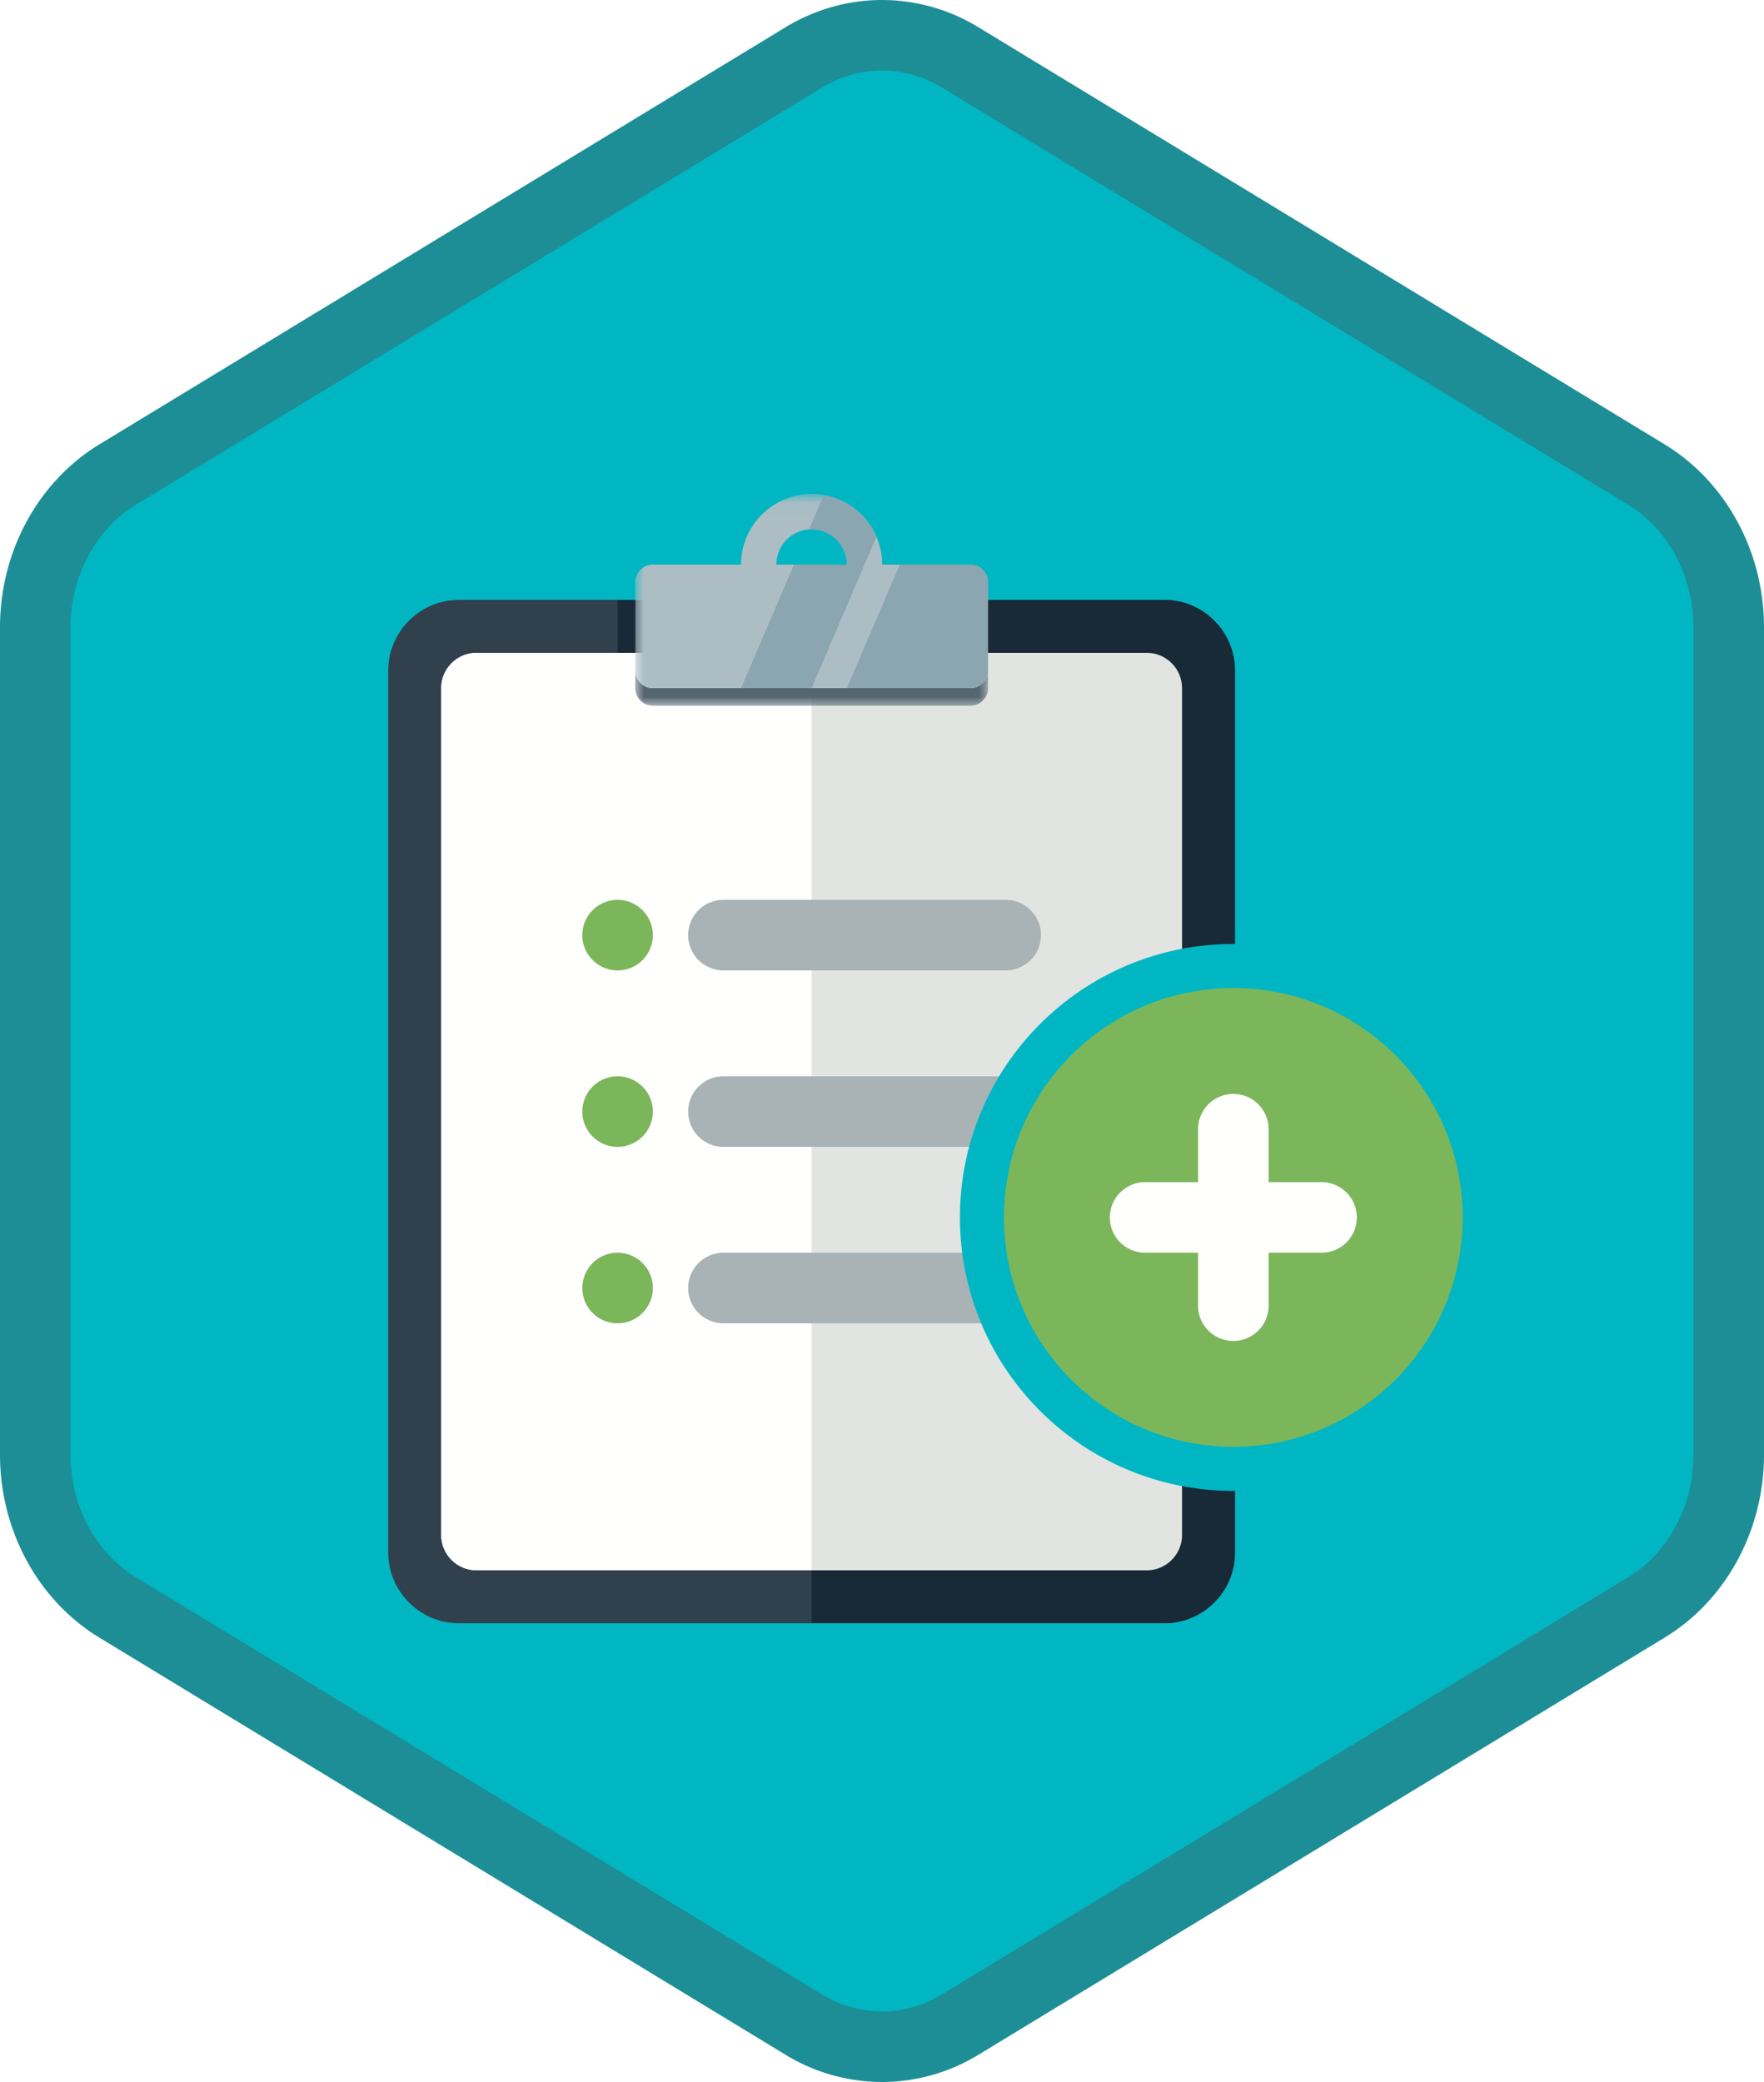 <svg xmlns="http://www.w3.org/2000/svg" xmlns:xlink="http://www.w3.org/1999/xlink" viewBox="0 0 100 118"><defs><path d="M42.742 1.497A10.056 10.056 0 0 1 48 0c1.813 0 3.627.499 5.256 1.497l37.335 22.835C93.933 26.377 96 30.203 96 34.352v45.295c0 4.148-2.067 7.977-5.409 10.021l-37.335 22.837A10.056 10.056 0 0 1 48 114c-1.813 0-3.626-.499-5.258-1.495L5.41 89.668C2.066 87.624 0 83.795 0 79.648V34.352c0-4.15 2.066-7.976 5.409-10.021L42.743 1.497z" id="a"/><filter x="-8.2%" y="-6.2%" width="116.3%" height="112.5%" filterUnits="objectBoundingBox" id="b"><feOffset dy="2" in="SourceAlpha" result="shadowOffsetOuter1"/><feColorMatrix values="0 0 0 0 0 0 0 0 0 0 0 0 0 0 0 0 0 0 0.101 0" in="shadowOffsetOuter1" result="shadowMatrixOuter1"/><feMerge><feMergeNode in="shadowMatrixOuter1"/><feMergeNode in="SourceGraphic"/></feMerge></filter><path id="d" d="M.001.04h20V12h-20z"/></defs><g fill="none" fill-rule="evenodd"><g transform="translate(2 2)"><mask id="c" fill="#fff"><use xlink:href="#a"/></mask><use fill="#01B6C3" xlink:href="#a"/><g filter="url(#b)" mask="url(#c)"><path d="M24.01 88c-2.2 0-4-1.8-4-4V34c0-2.2 1.8-4 4-4h40c2.2 0 4 1.8 4 4v50c0 2.2-1.8 4-4 4h-40" fill="#30404D"/><path d="M64.01 30h-20v58h20c2.2 0 4-1.8 4-4V34c0-2.2-1.8-4-4-4" fill="#182A37"/><path d="M25.01 85c-1.1 0-2-.899-2-2V35c0-1.101.9-2 2-2h38c1.1 0 2 .899 2 2v48c0 1.101-.9 2-2 2h-38" fill="#E1E4E1"/><path d="M44.01 33h-19c-1.1 0-2 .899-2 2v48c0 1.101.9 2 2 2h19V33" fill="#FFFFFE"/><g transform="translate(34.01 24)"><mask id="e" fill="#fff"><use xlink:href="#d"/></mask><path d="M19.001 11h-18c-.55 0-1-.45-1-1v1c0 .55.45 1 1 1h18c.55 0 1-.45 1-1v-1c0 .55-.45 1-1 1" fill="#546670" mask="url(#e)"/><path d="M10.001 2c1.103 0 2 .897 2 2h-4c0-1.103.896-2 2-2zm9 2h-5a4 4 0 0 0-8 0h-5c-.55 0-1 .45-1 1v5c0 .55.45 1 1 1h18c.55 0 1-.45 1-1V5c0-.55-.45-1-1-1z" fill="#ADBDC4" mask="url(#e)"/></g><path fill="#182A37" d="M33.01 33h1v-3h-1z"/><path d="M31.01 49a2 2 0 1 0 4 .001 2 2 0 0 0-4-.001m0 10a2 2 0 1 0 4 0 2 2 0 0 0-4 0m0 10a2 2 0 1 0 4 0 2 2 0 0 0-4 0" fill="#7CB65A"/><path d="M55.01 51h-16a2 2 0 0 1 0-4h16a2 2 0 0 1 0 4m0 10h-16a2 2 0 0 1 0-4h16a2 2 0 0 1 0 4m0 10h-16a2 2 0 0 1 0-4h16a2 2 0 0 1 0 4" fill="#A9B3B6"/><path d="M54.01 34v-5c0-.55-.45-1-1-1h-4l-3 7h7c.55 0 1-.45 1-1m-9.315-9.931l-.834 1.946c.05-.004.098-.015.15-.015 1.102 0 2 .897 2 2h-3l-3 7h4l3.674-8.576a4 4 0 0 0-2.99-2.355" fill="#8BA6B1"/></g><path d="M67.917 81.25c-7.87 0-14.25-6.38-14.25-14.25s6.38-14.25 14.25-14.25 14.25 6.38 14.25 14.25-6.38 14.25-14.25 14.25z" stroke="#01B6C3" stroke-width="2.5" fill="#7CB65A" mask="url(#c)"/><path d="M72.917 65h-3v-3a2 2 0 0 0-4 0v3h-3a2 2 0 1 0 0 4h3v3a2 2 0 0 0 4 0v-3h3a2 2 0 0 0 0-4" fill="#FFFFFE" mask="url(#c)"/></g><path d="M45.562 3.258L6.673 26.894C3.797 28.644 2 31.951 2 35.558v46.884c0 3.607 1.798 6.917 4.673 8.664l38.888 23.636A8.539 8.539 0 0 0 50 116a8.525 8.525 0 0 0 4.436-1.257l38.89-23.637C96.203 89.358 98 86.048 98 82.442V35.558c0-3.606-1.797-6.914-4.673-8.664L54.435 3.258A8.511 8.511 0 0 0 50 2c-1.546 0-3.07.428-4.438 1.258zm0 0s0 0 0 0h0z" stroke="#1D8E96" stroke-width="4"/></g></svg>